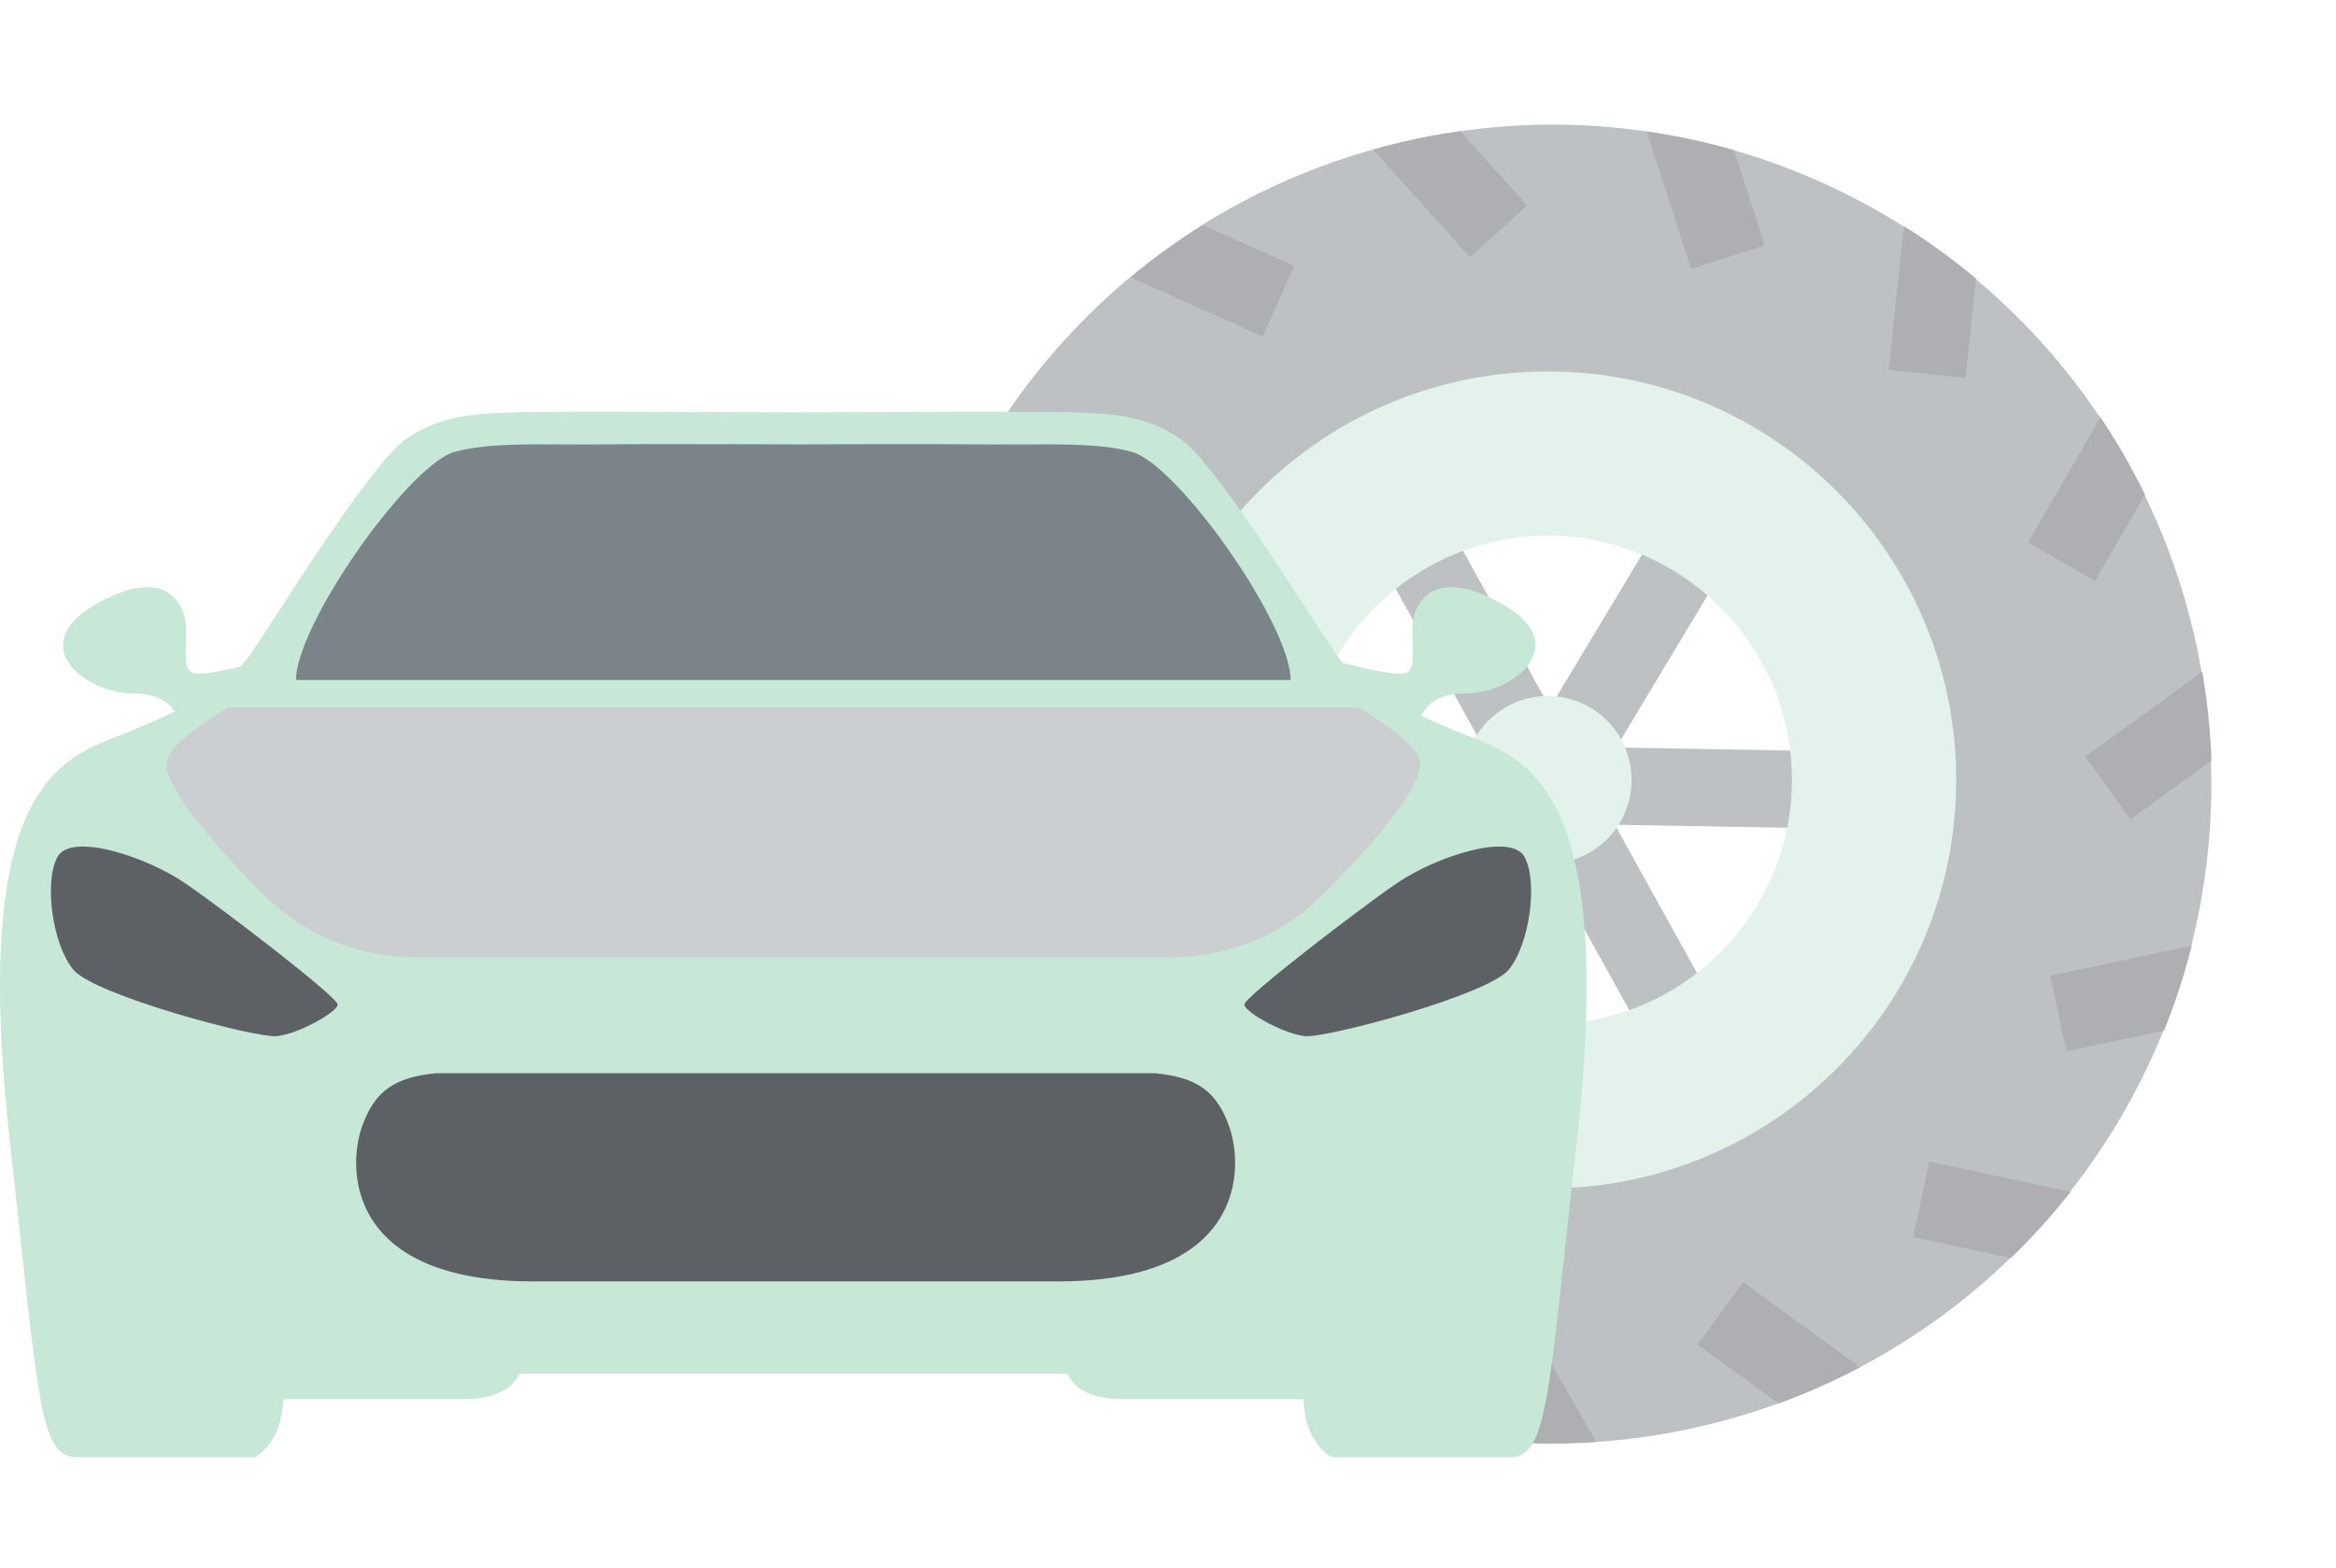 <svg xmlns="http://www.w3.org/2000/svg" width="505" height="339" viewBox="0 0 505 339">
    <g fill="none" fill-rule="evenodd">
        <g>
            <g>
                <g>
                    <g fill-rule="nonzero" opacity=".5">
                        <path fill="#7B8488" d="M209.045 118.456L200.694 103.991 153.851 131.035 153.851 74.041 137.149 74.041 137.149 131.035 90.306 103.991 81.955 118.456 128.797 145.5 81.955 172.544 90.306 187.009 137.149 159.965 137.149 219.926 153.851 219.926 153.851 159.965 200.694 187.009 209.045 172.544 162.203 145.5z" transform="translate(-839 -975) translate(120 999) translate(719) translate(190) rotate(-29 145.5 146.983)"/>
                        <path fill="#7B8488" d="M145.5 2.97C66.782 2.97 2.97 66.781 2.97 145.5S66.781 288.03 145.5 288.03s142.53-63.812 142.53-142.53S224.219 2.97 145.5 2.97zm0 206.553c-35.302 0-64.023-28.721-64.023-64.023 0-35.302 28.721-64.023 64.023-64.023 35.302 0 64.023 28.721 64.023 64.023 0 35.302-28.721 64.023-64.023 64.023z" transform="translate(-839 -975) translate(120 999) translate(719) translate(190) rotate(-12 145.5 145.5)"/>
                        <g fill="#C7E7D7">
                            <path d="M88.594.294c48.766 0 88.3 39.533 88.3 88.3 0 48.766-39.534 88.3-88.3 88.3-48.767 0-88.3-39.534-88.3-88.3 0-48.767 39.533-88.3 88.3-88.3zm0 35.512c-29.108 0-52.788 23.68-52.788 52.788 0 29.107 23.68 52.787 52.788 52.787 29.107 0 52.787-23.68 52.787-52.787 0-29.108-23.68-52.788-52.787-52.788zm0 34.658c10.012 0 18.129 8.117 18.129 18.13 0 10.012-8.117 18.129-18.13 18.129-10.012 0-18.129-8.117-18.129-18.13 0-10.012 8.117-18.129 18.13-18.129z" transform="translate(-839 -975) translate(120 999) translate(719) translate(190) translate(56 56)"/>
                        </g>
                        <path fill="#5D6065" d="M163.402 259.39l20.915 23.247c-3.016.85-6.074 1.618-9.183 2.28-3.236.687-6.47 1.249-9.696 1.708l-14.453-16.063 12.417-11.172zm-47.871-2.565l9.652 29.744c-3.101-.45-6.208-.992-9.317-1.653-3.236-.688-6.418-1.49-9.553-2.383l-6.67-20.553 15.888-5.155zm92.646-14.562l28.563 12.73c-2.41 2.003-4.89 3.949-7.463 5.817-2.676 1.945-5.4 3.773-8.162 5.505l-19.737-8.796 6.8-15.256zm-151.946-9.004l16.61 1.752-3.28 31.098c-2.65-1.672-5.267-3.431-7.838-5.3-2.677-1.944-5.258-3.97-7.759-6.062l2.267-21.488zm185.884-24.856l31.271.013c-1.386 2.81-2.862 5.597-4.451 8.35-1.654 2.864-3.4 5.643-5.218 8.348l-21.608-.008.006-16.703zm-213.86-19.04l14.461 8.357-15.646 27.075c-1.74-2.605-3.416-5.277-5.005-8.03-1.654-2.865-3.187-5.766-4.622-8.694l10.812-18.708zM287.92 150.96c-.123 3.131-.338 6.278-.67 9.438-.346 3.29-.81 6.54-1.371 9.75l-19.744 8.782-6.788-15.262zM20.55 137.882l9.813 13.517-25.306 18.37c-.53-3.087-.975-6.21-1.306-9.37-.347-3.29-.568-6.565-.687-9.822l17.486-12.695zM277.828 92.56c1.161 2.911 2.244 5.873 3.227 8.895 1.022 3.147 1.92 6.303 2.713 9.465l-14.465 16.052-12.408-11.18zM34.451 87.72l3.466 16.339-30.59 6.49c.772-3.038 1.636-6.07 2.619-9.094 1.022-3.146 2.151-6.227 3.367-9.251l21.138-4.485zm210.405-44.405c2.244 2.186 4.438 4.451 6.565 6.814 2.214 2.458 4.317 4.977 6.328 7.542l-6.685 20.548-15.883-5.167zm-198.437-.269l21.134 4.502-3.479 16.336L33.49 57.37c1.94-2.46 3.963-4.88 6.09-7.242 2.214-2.459 4.5-4.814 6.84-7.082zm148.284-31.308c2.94 1.084 5.866 2.26 8.77 3.554 3.021 1.345 5.968 2.79 8.848 4.316l2.25 21.49-16.611 1.74zm-98.046-.134l17.476 12.708-9.823 13.509-25.292-18.39c2.774-1.46 5.606-2.847 8.51-4.139 3.022-1.346 6.067-2.568 9.129-3.688zM145.5 2.97l1.416.008c2.829.03 5.636.147 8.424.336l10.796 18.718-14.468 8.346-6.168-10.694-9.457-16.393c3.127-.205 6.278-.32 9.457-.32z" transform="translate(-839 -975) translate(120 999) translate(719) translate(190) rotate(-12 145.492 144.797)"/>
                    </g>
                    <g>
                        <path fill="#C7E7D7" d="M216.31 0l10.803.051 3.091.045 1.76.048 3.3.127 1.651.083c6.055.35 12.134 1.295 18.332 5.553 1.004.69 2.232 1.868 3.62 3.412l.947 1.082c.324.377.654.772.991 1.182l1.03 1.274 1.065 1.358 1.095 1.435 1.121 1.502 1.143 1.561 1.162 1.614 2.358 3.349 1.785 2.587 2.556 3.772 2.227 3.336 3.206 4.866 7.394 11.323 1.463 2.184.866 1.235c.331.454.686.902 1.064 1.344 6.157 1.554 10.256 2.332 12.298 2.332 3.617 0 2.69-3.564 2.69-9.56 0-5.997 4.676-14.037 19.702-5.368 15.025 8.669 2.31 19.17-8.217 19.17-4.822 0-8.001 1.623-9.537 4.869 1.85.868 3.826 1.739 5.933 2.619l2.857 1.167 3.36 1.321 1.305.54.879.381.884.405.887.43.889.462c.148.08.296.16.444.242l.888.513c11.232 6.729 21.777 22.823 15.539 81.438l-4.12 37.657-.693 5.998-.442 3.594-.432 3.286-.32 2.268-.321 2.105-.323 1.948-.217 1.214-.332 1.696-.34 1.553-.233.957-.237.897-.245.838-.25.781-.259.725-.267.67-.275.617-.285.566-.147.264-.3.492c-.154.233-.311.449-.474.648l-.33.374c-.899.94-1.937 1.409-3.173 1.533l-.473.031-38.834.004c-3.752-2.398-5.77-6.574-6.056-12.526h-38.507c-6.679 0-10.86-1.839-12.543-5.516H112.287c-1.618 3.536-5.546 5.372-11.783 5.508l-.76.008H61.237c-.273 5.682-2.124 9.745-5.555 12.188l-.5.338-38.835-.004-.473-.03c-1.16-.118-2.144-.537-3.003-1.363l-.337-.353c-.11-.124-.218-.257-.324-.397l-.312-.443c-.102-.156-.203-.32-.301-.492l-.29-.54c-.048-.095-.095-.191-.142-.29l-.275-.617c-.046-.107-.09-.217-.135-.328l-.262-.698-.129-.369-.25-.78-.245-.839-.237-.897-.233-.957-.228-1.02-.223-1.082-.33-1.746-.324-1.896-.214-1.351-.427-2.915-.43-3.21-.551-4.444-.936-8.165L2.3 159.283l-.186-1.663c-6.777-60.589 3.927-76.99 15.32-83.795l.834-.482.836-.45c.139-.072.278-.144.417-.214l.835-.409.831-.385 1.24-.54 1.225-.503 3.686-1.451 2.453-1.006c2.892-1.208 5.54-2.399 7.95-3.59-1.683-2.599-4.682-3.898-8.996-3.898-10.528 0-23.243-10.501-8.217-19.17 15.026-8.669 19.701-.63 19.701 5.367s-.927 9.56 2.69 9.56c1.657 0 4.665-.51 9.027-1.533.654-.7 1.246-1.413 1.778-2.142l.638-.903 1.757-2.615 8.699-13.313 2.787-4.21 1.144-1.708 2.587-3.821 2.39-3.459 1.777-2.516 1.168-1.625 1.15-1.573 1.129-1.513 1.102-1.445c.181-.235.361-.466.54-.695l1.054-1.327 1.018-1.239c.166-.199.331-.393.494-.584l.954-1.09c1.396-1.556 2.632-2.743 3.641-3.436C93.951 1.649 100.03.705 106.085.354l1.65-.083 4.267-.157 3.885-.063 8.44-.047L133.858 0l28.87.096 8.77.044 34.63-.136L216.31 0z" transform="translate(-839 -975) translate(120 999) translate(719) translate(0 65)"/>
                        <path fill="#CCCFD1" d="M293.781 64C302.594 69.283 307 73.372 307 76.267c0 4.343-7.34 14.458-20.691 27.824-8.753 8.763-19.49 13.392-32.21 13.887l-.65.022H89.55c-13.005-.362-23.958-4.998-32.859-13.909C43.34 90.725 36 80.61 36 76.267c0-2.895 4.406-6.984 13.219-12.267H293.78z" transform="translate(-839 -975) translate(120 999) translate(719) translate(0 65)"/>
                        <path fill="#5D6065" d="M115.209 188c-25.828 0-35.126-10.103-37.524-19.837l-.205-.911-.166-.907c-.099-.603-.172-1.202-.224-1.795l-.06-.883c-.016-.293-.025-.583-.03-.872v-.858c.006-.283.015-.564.03-.842l.054-.825.037-.405.091-.795c.017-.131.035-.26.054-.39l.124-.76.142-.736.078-.358.169-.695.183-.664.196-.633.208-.598.107-.287c2.623-6.802 6.456-10.065 15.86-10.949h155.334c8.945.841 12.85 3.835 15.467 9.98l.393.97.213.58.202.617.19.648.175.68.16.709.143.735.124.761.102.785.08.805c.01.136.021.273.03.41l.042.834c.005.14.009.282.012.423v.858c-.002.145-.006.29-.01.435l-.046.877-.077.889-.111.897C265.269 176.257 256.636 188 228.79 188H115.209zM15.85 120.617c4.529 5.492 39.34 14.8 43.977 14.369 4.636-.43 13.173-5.247 13.173-6.842 0-1.595-24.936-20.762-33.158-26.339-8.22-5.576-24.431-10.968-27.4-5.576-2.968 5.39-1.122 18.896 3.408 24.388z" transform="translate(-839 -975) translate(120 999) translate(719) translate(0 65)"/>
                        <path fill="#5D6065" d="M273.85 120.617c4.529 5.492 39.34 14.8 43.977 14.369 4.636-.43 13.173-5.247 13.173-6.842 0-1.595-24.937-20.762-33.158-26.339-8.22-5.576-24.431-10.968-27.4-5.576-2.968 5.39-1.122 18.896 3.408 24.388z" transform="translate(-839 -975) translate(120 999) translate(719) translate(0 65) matrix(-1 0 0 1 600 0)"/>
                        <path fill="#7B8488" d="M64 58c0-2.634 1.16-6.336 3.079-10.541l.708-1.505c1.106-2.285 2.412-4.693 3.857-7.14l.983-1.637c.334-.547.674-1.095 1.02-1.643l1.053-1.643 1.083-1.639c.183-.272.366-.544.551-.816l1.12-1.62 1.139-1.603c.19-.266.383-.53.575-.793l1.16-1.565 1.171-1.532 1.176-1.495c.196-.245.393-.489.589-.73l1.177-1.428 1.173-1.377 1.165-1.319 1.152-1.256 1.137-1.19 1.116-1.114c3.132-3.05 5.976-5.15 8.127-5.737 3.717-1.014 8.05-1.404 12.965-1.545l2.506-.052 2.602-.02 4.08.005 5.766.02 3.02-.01 8.44-.061L143.109 7l20.866.032 7.528.03L192.175 7l11.07.007 12.026.075 5.858-.01 2.79-.012h2.697l2.602.02 2.506.052c4.915.14 9.248.531 12.965 1.545 2.405.655 5.674 3.201 9.243 6.852l1.137 1.189 1.152 1.256 1.165 1.32 1.173 1.376 1.177 1.427 1.177 1.474 1.174 1.514c.195.255.39.512.584.77l1.161 1.565 1.147 1.591c.19.267.38.535.567.804l1.12 1.621 1.096 1.635c.18.273.36.546.538.82l1.053 1.643c.173.274.345.548.515.822l1.002 1.64c1.638 2.729 3.114 5.42 4.343 7.958l.708 1.505c1.805 3.958 2.94 7.47 3.067 10.065L279 58H64z" transform="translate(-839 -975) translate(120 999) translate(719) translate(0 65)"/>
                    </g>
                </g>
            </g>
        </g>
    </g>
</svg>
